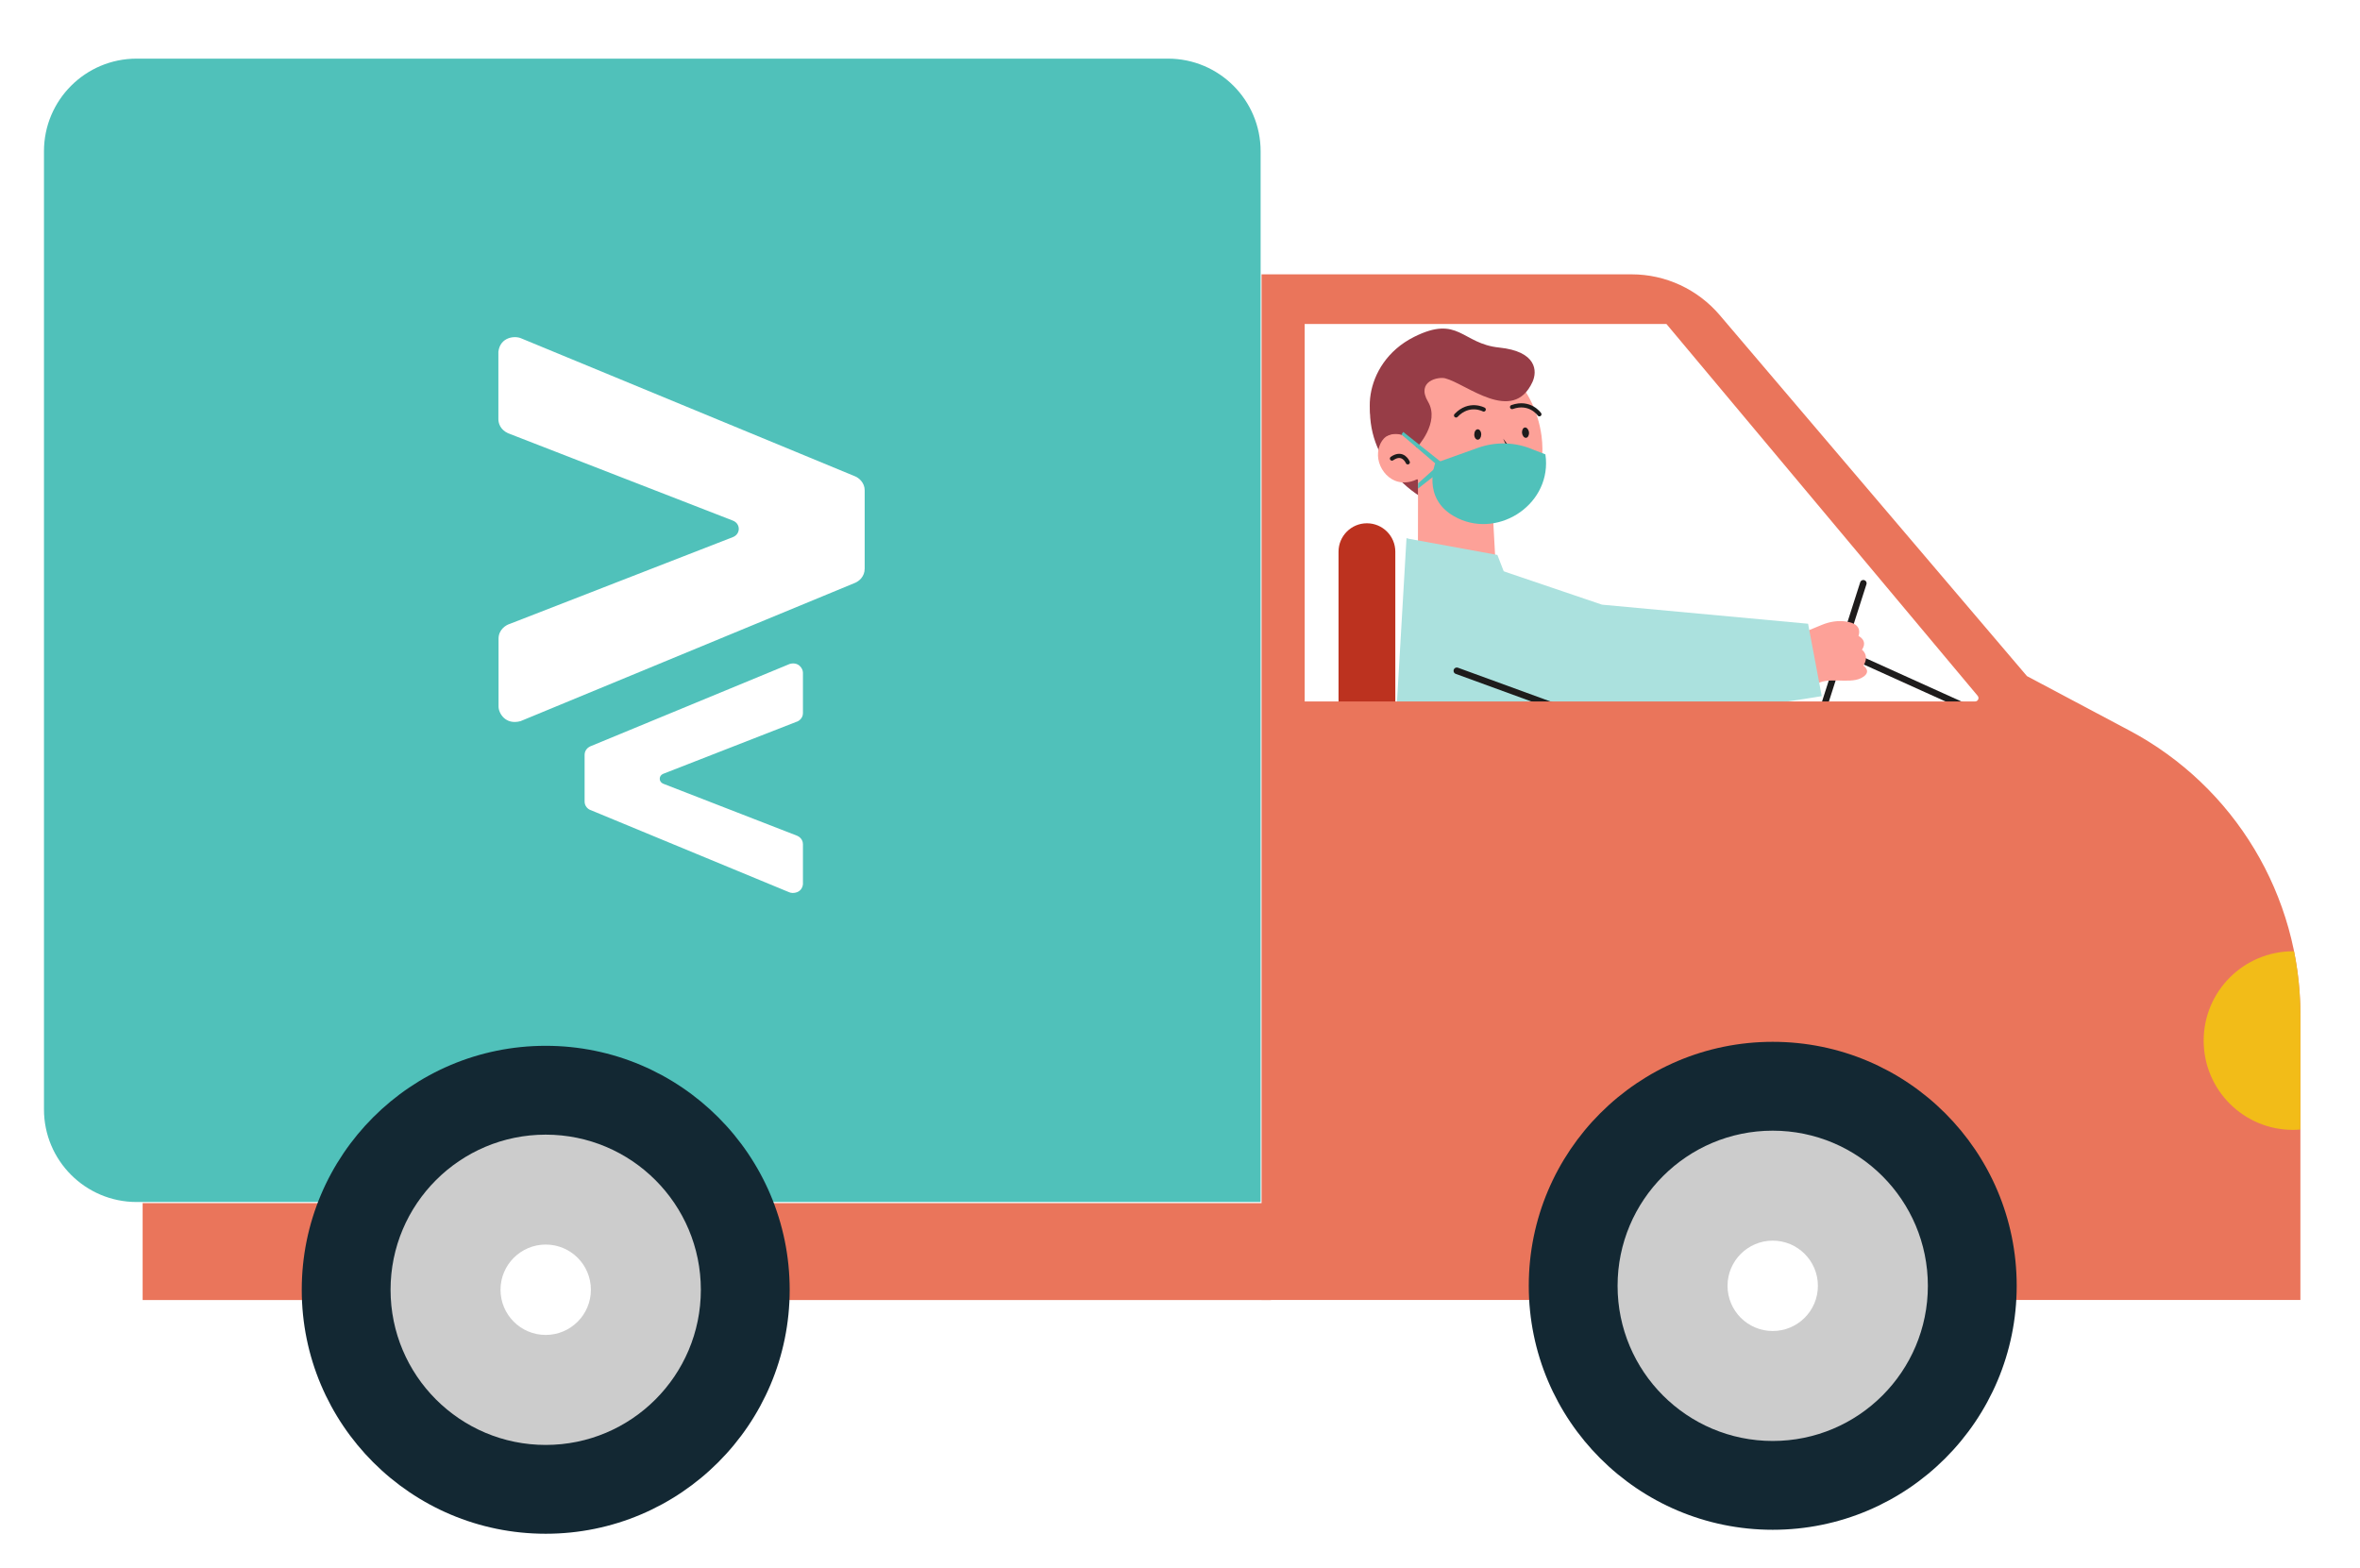 <svg width="161" height="107" viewBox="0 0 161 107" fill="none" xmlns="http://www.w3.org/2000/svg">
<g filter="url(#filter0_d)">
<path d="M89.005 21.1V46.844H134.74C134.94 46.844 135.045 46.616 134.916 46.464L113.684 21.1H89.005Z" fill="white"/>
<path d="M97.14 33.015C97.14 33.015 93.542 31.146 93.46 27.12C93.384 23.093 101.688 29.921 97.14 33.015Z" fill="#973D47"/>
<path d="M94.568 28.774C94.85 28.569 95.26 28.527 95.606 28.645C95.271 26.799 95.576 24.918 96.977 23.734C97.27 23.482 97.592 23.294 97.92 23.159C99.491 22.515 101.378 23.071 102.726 24.179C104.08 25.287 104.929 26.986 105.164 28.738C105.48 31.094 104.59 33.655 102.228 34.37C102.105 34.406 101.988 34.435 101.864 34.458L102.075 38.32C102.175 39.955 100.804 41.297 99.174 41.157C97.762 41.034 96.69 39.838 96.725 38.42C96.725 38.42 96.748 32.554 96.731 31.751C96.731 31.71 96.684 31.686 96.649 31.704C96.192 31.938 95.606 31.985 95.148 31.786C94.58 31.546 94.135 30.96 94.029 30.315C93.935 29.735 94.129 29.096 94.568 28.774Z" fill="#FDA198"/>
<path d="M100.575 28.632C100.569 28.826 100.675 28.989 100.804 28.995C100.938 29.001 101.044 28.843 101.05 28.65C101.056 28.456 100.95 28.292 100.821 28.286C100.686 28.28 100.581 28.433 100.575 28.632Z" fill="#1E1C1C"/>
<path d="M104.308 28.492C104.326 28.685 104.238 28.855 104.109 28.867C103.98 28.879 103.857 28.732 103.833 28.539C103.816 28.345 103.904 28.175 104.032 28.164C104.161 28.152 104.284 28.299 104.308 28.492Z" fill="#1E1C1C"/>
<path d="M102.913 30.369L103.247 29.86L103.253 29.854L103.312 30.1C103.16 30.024 103.095 29.924 103.019 29.83C102.949 29.736 102.89 29.637 102.837 29.537C102.732 29.338 102.638 29.133 102.55 28.928C102.679 29.109 102.814 29.285 102.96 29.449C103.031 29.531 103.107 29.608 103.189 29.678C103.265 29.742 103.359 29.807 103.412 29.819L103.587 29.842L103.47 30.065L103.464 30.07L102.984 30.44C102.96 30.457 102.925 30.451 102.908 30.428C102.902 30.41 102.902 30.387 102.913 30.369Z" fill="#191616"/>
<path d="M105.018 27.261C105.018 27.261 104.379 26.335 103.154 26.769" stroke="#1E1C1C" stroke-width="0.285" stroke-miterlimit="10" stroke-linecap="round"/>
<path d="M101.22 26.937C101.22 26.937 100.23 26.397 99.333 27.341" stroke="#1E1C1C" stroke-width="0.285" stroke-miterlimit="10" stroke-linecap="round"/>
<path d="M96.04 30.541C96.04 30.541 95.717 29.755 94.961 30.283" stroke="#1E1C1C" stroke-width="0.285" stroke-miterlimit="10" stroke-linecap="round"/>
<path d="M98.594 24.808C100.035 25.183 103.2 27.967 104.542 25.066C104.888 24.322 104.841 22.974 102.274 22.71C99.707 22.447 99.514 20.46 96.466 21.984C92.786 23.83 92.88 28.336 94.568 28.77C94.568 28.77 95.687 28.073 96.654 29.532C96.654 29.532 98.26 27.821 97.422 26.408C96.59 25.002 98.113 24.685 98.594 24.808Z" fill="#973D47"/>
<path d="M105.427 29.996L104.624 29.685C103.423 29.158 102.063 29.111 100.827 29.55L97.914 30.593C97.914 30.593 96.982 32.961 99.198 34.221C102.034 35.833 105.697 33.559 105.462 30.306C105.451 30.201 105.439 30.101 105.427 29.996Z" fill="#50C1BA"/>
<path d="M95.611 28.646L98.096 30.768L96.748 31.969L96.736 32.333L98.401 31.032L98.313 30.522L95.728 28.465L95.611 28.646Z" fill="#50C1BA"/>
<path d="M95.951 35.726L95.189 48.847H106.805L102.151 36.857L95.951 35.726Z" fill="#ABE1DE"/>
<path d="M137.349 48.701L125.751 43.456" stroke="#1E1C1C" stroke-width="0.446" stroke-miterlimit="10" stroke-linecap="round"/>
<path d="M127.117 38.79L124.451 47.118" stroke="#1E1C1C" stroke-width="0.446" stroke-miterlimit="10" stroke-linecap="round"/>
<path d="M124.281 41.631C124.814 41.409 125.394 41.315 125.963 41.403C126.502 41.485 126.988 41.731 126.789 42.387C126.789 42.387 127.451 42.686 127.023 43.325C127.023 43.325 127.562 43.7 127.123 44.409C127.123 44.409 127.785 44.849 126.953 45.265C126.121 45.681 124.597 45.118 123.847 45.728L122.915 42.194L124.281 41.631Z" fill="#FDA198"/>
<path d="M95.951 35.726L109.289 40.25L123.348 41.551L124.28 46.491C124.28 46.491 113.854 48.208 110.625 48.062C106.382 47.874 97.75 45.729 97.75 45.729L95.951 35.726Z" fill="#ABE1DE"/>
<path d="M99.385 44.761L106.178 47.24" stroke="#1E1C1C" stroke-width="0.446" stroke-miterlimit="10" stroke-linecap="round"/>
<path d="M93.249 34.698C94.322 34.698 95.189 35.566 95.189 36.638V48.851H91.315V36.638C91.315 35.566 92.183 34.698 93.249 34.698Z" fill="#BC321F"/>
<path d="M145.277 48.84L138.28 45.124L117.317 20.493C115.817 18.735 113.625 17.715 111.31 17.715H86.064V87.683H156.934V68.232C156.934 60.115 152.451 52.655 145.277 48.84ZM134.74 46.853H89.005V21.102H113.684L134.916 46.466C135.045 46.619 134.94 46.853 134.74 46.853Z" fill="#EA755B"/>
<path d="M79.68 3H9.32C5.829 3 3 5.829 3 9.32V74.68C3 78.171 5.829 81 9.32 81H86V9.32C86 5.829 83.171 3 79.68 3Z" fill="#50C1BA"/>
<path d="M86.708 81.077H9.731V87.688H86.708V81.077Z" fill="#EA755B"/>
<path d="M120.936 103.361C130.128 103.361 137.58 95.909 137.58 86.717C137.58 77.525 130.128 70.073 120.936 70.073C111.744 70.073 104.293 77.525 104.293 86.717C104.293 95.909 111.744 103.361 120.936 103.361Z" fill="#132833"/>
<path d="M120.936 97.302C126.781 97.302 131.52 92.563 131.52 86.718C131.52 80.872 126.781 76.134 120.936 76.134C115.091 76.134 110.352 80.872 110.352 86.718C110.352 92.563 115.091 97.302 120.936 97.302Z" fill="#CCCCCC"/>
<path d="M124.018 86.718C124.018 88.424 122.635 89.801 120.935 89.801C119.23 89.801 117.853 88.418 117.853 86.718C117.853 85.019 119.236 83.636 120.935 83.636C122.635 83.636 124.018 85.013 124.018 86.718Z" fill="white"/>
<path d="M37.228 103.632C46.42 103.632 53.872 96.18 53.872 86.988C53.872 77.796 46.42 70.345 37.228 70.345C28.036 70.345 20.585 77.796 20.585 86.988C20.585 96.18 28.036 103.632 37.228 103.632Z" fill="#132833"/>
<path d="M37.228 97.573C43.074 97.573 47.812 92.835 47.812 86.989C47.812 81.144 43.074 76.405 37.228 76.405C31.383 76.405 26.644 81.144 26.644 86.989C26.644 92.835 31.383 97.573 37.228 97.573Z" fill="#CCCCCC"/>
<path d="M40.311 86.986C40.311 88.691 38.928 90.069 37.228 90.069C35.523 90.069 34.145 88.685 34.145 86.986C34.145 85.286 35.529 83.903 37.228 83.903C38.933 83.903 40.311 85.281 40.311 86.986Z" fill="white"/>
<path d="M150.335 69.99C150.335 73.354 153.061 76.079 156.424 76.079C156.594 76.079 156.764 76.068 156.934 76.056V68.238C156.934 66.767 156.782 65.314 156.501 63.901C156.477 63.901 156.454 63.895 156.424 63.895C153.066 63.901 150.335 66.626 150.335 69.99Z" fill="#F2BC18"/>
<path d="M35.571 22.088L58.342 31.498C58.576 31.593 58.989 31.919 58.989 32.445V37.786C58.989 38.353 58.587 38.648 58.353 38.753L35.515 48.195C34.479 48.479 34.011 47.648 34.011 47.206V42.57C34.011 41.96 34.501 41.644 34.78 41.56L49.998 35.641C50.533 35.431 50.533 34.726 49.998 34.516L34.657 28.554C34.111 28.302 34 27.85 34 27.598V22.992C34.123 21.994 35.114 21.878 35.571 22.088Z" fill="white"/>
<path d="M53.83 59.865L40.261 54.251C40.116 54.198 39.882 53.998 39.882 53.683V50.497C39.882 50.161 40.127 49.982 40.261 49.919L53.875 44.294C54.488 44.126 54.777 44.62 54.777 44.883V47.648C54.777 48.005 54.488 48.205 54.32 48.247L45.241 51.791C44.929 51.917 44.929 52.337 45.241 52.463L54.387 56.017C54.71 56.164 54.777 56.438 54.777 56.585V59.329C54.699 59.918 54.098 59.992 53.83 59.865Z" fill="white"/>
</g>
<defs>
<filter id="filter0_d" x="-2" y="-1" width="165" height="111" filterUnits="userSpaceOnUse" color-interpolation-filters="sRGB">
<feFlood flood-opacity="0" result="BackgroundImageFix"/>
<feColorMatrix in="SourceAlpha" type="matrix" values="0 0 0 0 0 0 0 0 0 0 0 0 0 0 0 0 0 0 127 0"/>
<feOffset dy="1"/>
<feGaussianBlur stdDeviation="1"/>
<feColorMatrix type="matrix" values="0 0 0 0 0 0 0 0 0 0 0 0 0 0 0 0 0 0 0.2 0"/>
<feBlend mode="normal" in2="BackgroundImageFix" result="effect1_dropShadow"/>
<feBlend mode="normal" in="SourceGraphic" in2="effect1_dropShadow" result="shape"/>
</filter>
</defs>
</svg>
